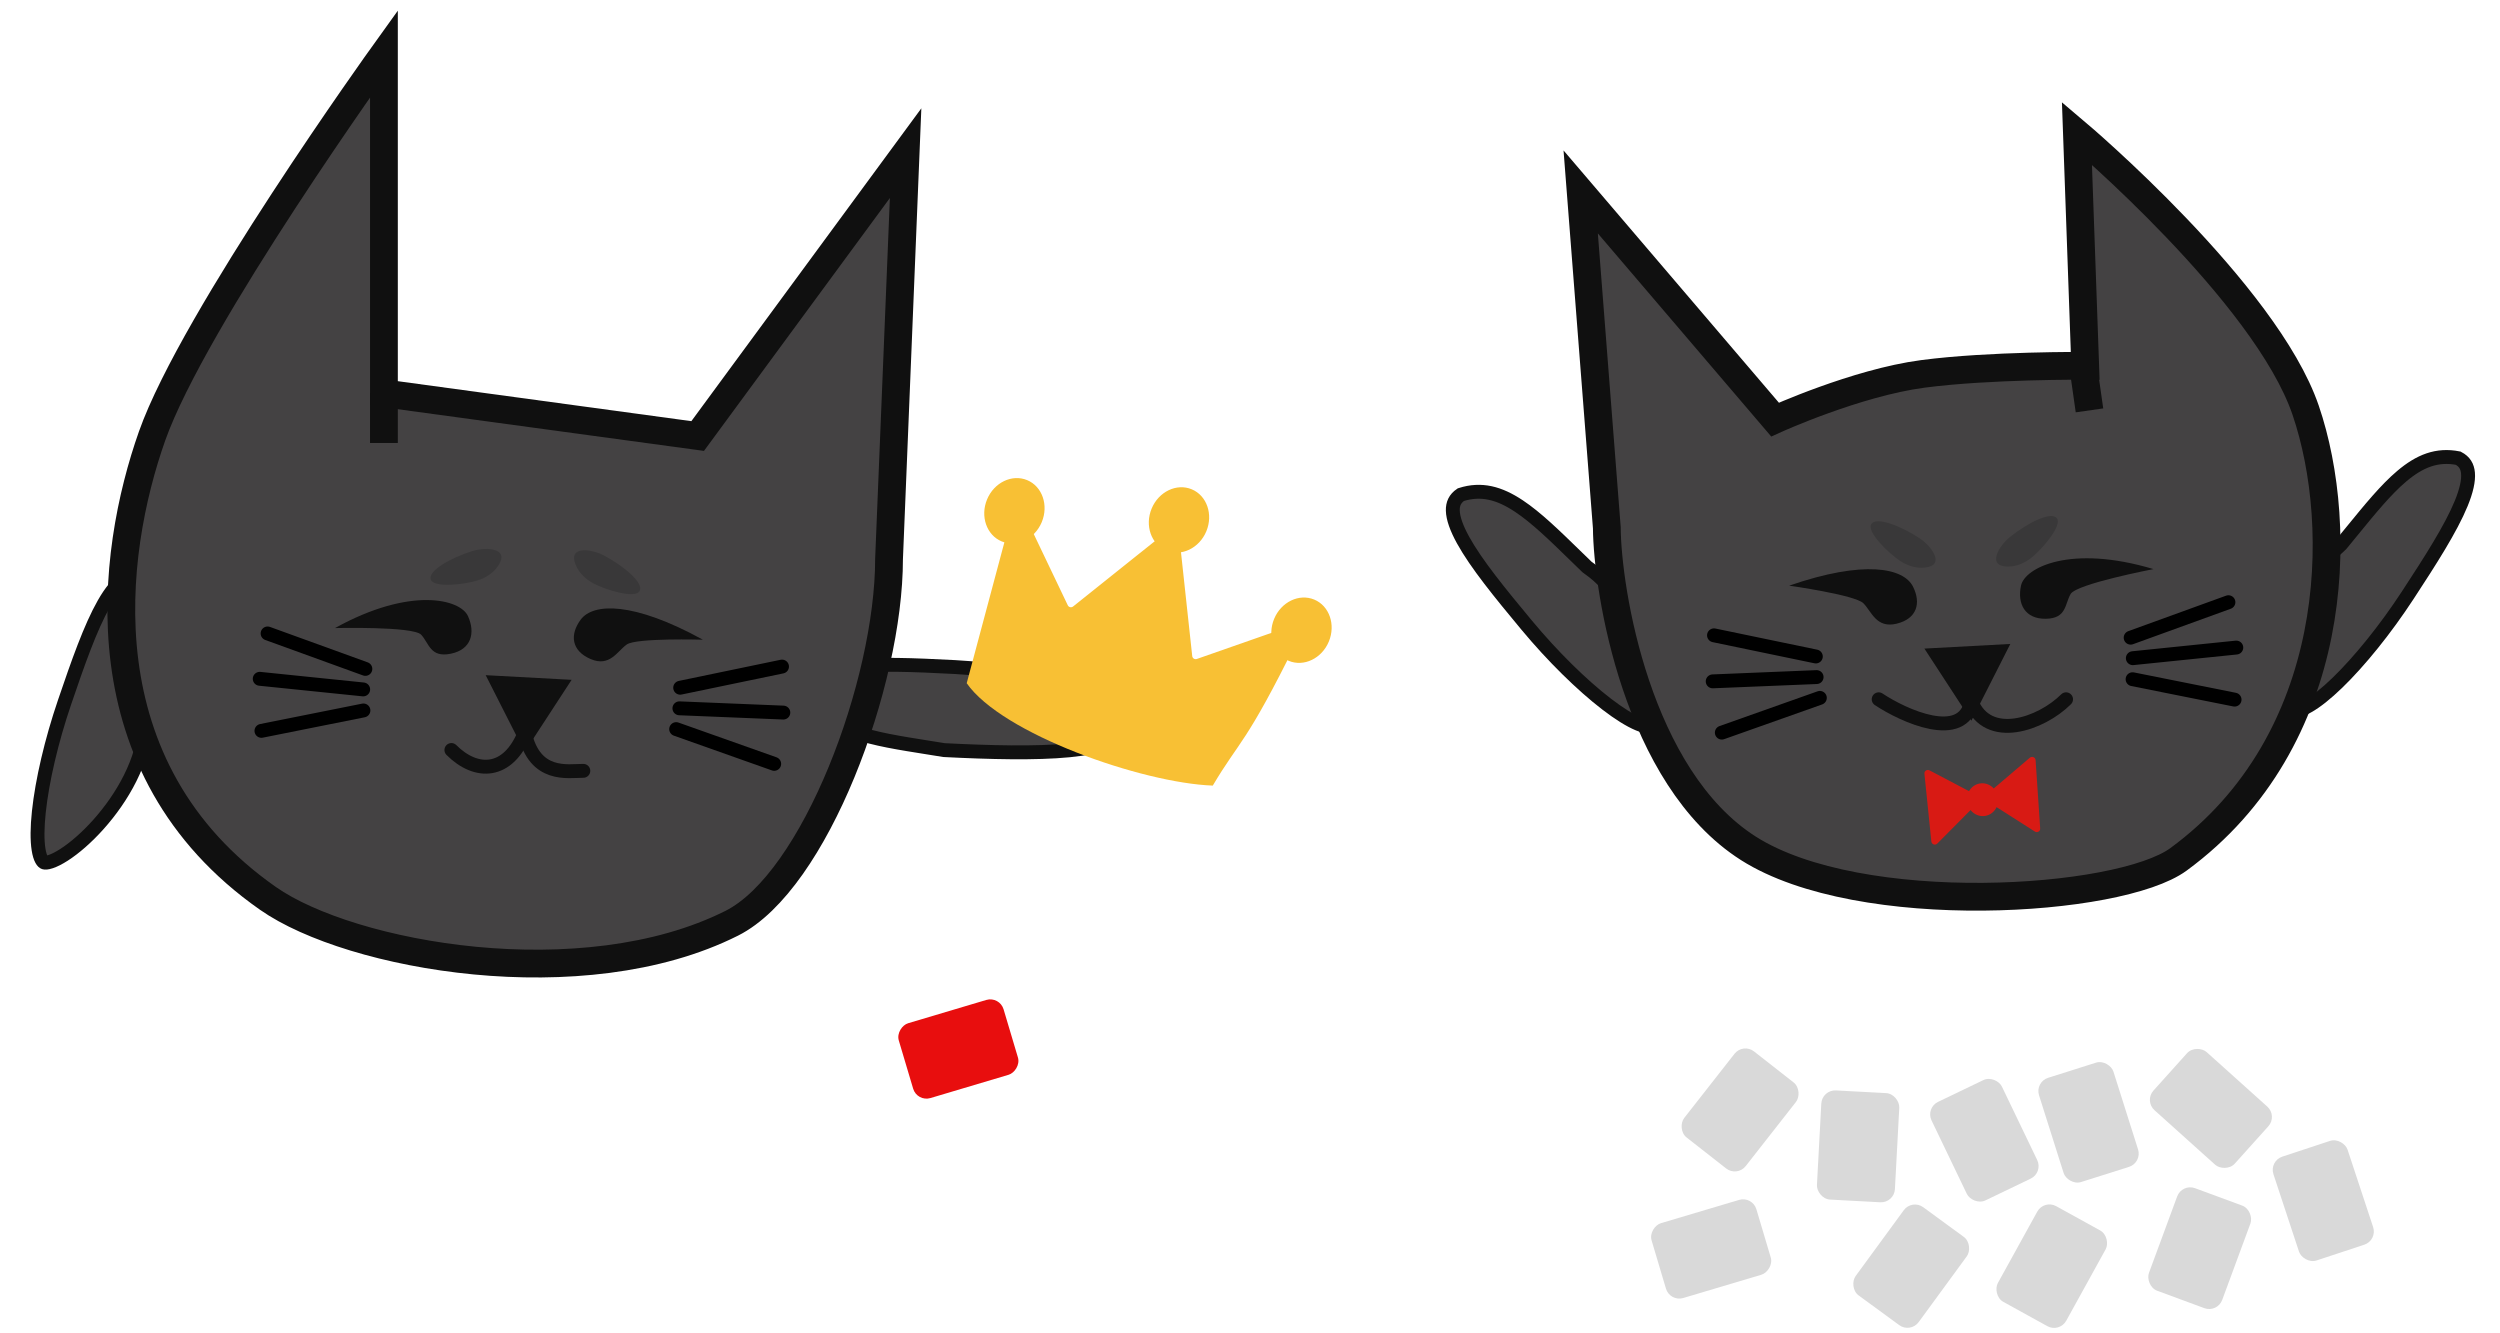 <svg width="180" height="96" viewBox="0 0 180 96" fill="none" xmlns="http://www.w3.org/2000/svg">
<path d="M114.304 40.852L114.271 40.828L114.241 40.8C113.952 40.52 113.671 40.247 113.398 39.981C111.889 38.512 110.613 37.271 109.37 36.442C107.953 35.498 106.657 35.145 105.181 35.615C104.756 35.905 104.59 36.274 104.602 36.758C104.616 37.307 104.862 38.015 105.338 38.88C106.286 40.602 108.008 42.709 109.912 45C111.788 47.258 113.892 49.325 115.671 50.691C116.563 51.377 117.352 51.868 117.974 52.126C118.285 52.254 118.53 52.314 118.709 52.322C118.884 52.331 118.96 52.291 118.993 52.263C119.026 52.236 119.11 52.126 119.176 51.84C119.239 51.569 119.271 51.204 119.261 50.758C119.24 49.868 119.054 48.721 118.684 47.495C117.941 45.032 116.491 42.364 114.304 40.852Z" fill="#444243" stroke="#101010"/>
<path d="M168.524 39.232L168.554 39.205L168.58 39.174C168.836 38.863 169.084 38.559 169.325 38.264C170.657 36.633 171.782 35.253 172.923 34.288C174.222 33.189 175.47 32.69 176.99 32.989C177.446 33.229 177.652 33.576 177.695 34.059C177.744 34.606 177.581 35.337 177.207 36.25C176.461 38.07 174.99 40.359 173.36 42.852C171.754 45.309 169.9 47.603 168.289 49.163C167.48 49.946 166.753 50.524 166.164 50.851C165.87 51.014 165.634 51.101 165.456 51.13C165.283 51.159 165.204 51.128 165.167 51.104C165.131 51.081 165.035 50.981 164.937 50.704C164.844 50.443 164.771 50.084 164.73 49.639C164.649 48.753 164.703 47.592 164.93 46.332C165.387 43.8 166.524 40.984 168.524 39.232Z" fill="#444243" stroke="#101010"/>
<path d="M149.539 9.593C149.539 9.593 163.115 21.077 166.005 29.532C168.895 37.987 168.529 53.314 156.848 61.876C152.6 64.989 133.929 66.198 125.887 61.083C117.845 55.969 115.723 42.475 115.691 37.995L113.81 13.819L127.803 30.21C127.803 30.21 133.655 27.55 138.454 26.919C143.253 26.289 150.135 26.34 150.135 26.34L149.539 9.593Z" fill="#444243" stroke="#101010" stroke-width="2"/>
<path d="M141.94 51.889L144.743 46.364L138.556 46.698L141.94 51.889Z" fill="#101010"/>
<path d="M141.935 50.514C143.127 53.495 146.968 52.137 148.757 50.348" stroke="#101010" stroke-linecap="round"/>
<path d="M141.935 50.514C141.338 53.495 137.053 51.541 135.264 50.348" stroke="#101010" stroke-linecap="round"/>
<path d="M130.74 47.267L123.408 45.744" stroke="black" stroke-linecap="round"/>
<path d="M153.407 45.913L160.447 43.359" stroke="black" stroke-linecap="round"/>
<path d="M130.796 48.75L123.314 49.058" stroke="black" stroke-linecap="round"/>
<path d="M153.564 47.389L161.013 46.625" stroke="black" stroke-linecap="round"/>
<path d="M131.029 50.247L123.971 52.749" stroke="black" stroke-linecap="round"/>
<path d="M153.546 48.904L160.889 50.373" stroke="black" stroke-linecap="round"/>
<path d="M137.738 42.24C137.058 40.878 134.207 40.305 128.818 42.167C128.818 42.167 133.565 42.837 134.161 43.433C134.758 44.029 135.089 45.261 136.555 44.906C138.021 44.55 138.334 43.433 137.738 42.24Z" fill="#101010"/>
<path d="M145.512 42.167C145.791 40.864 149.089 39.186 155.051 40.975C155.051 40.975 149.517 42.037 149.089 42.763C148.66 43.489 148.808 44.53 147.3 44.552C145.792 44.574 145.232 43.471 145.512 42.167Z" fill="#101010"/>
<path d="M143.941 40.657C144.221 40.836 145.231 40.977 146.271 40.149C147.045 39.534 148.504 37.827 148.094 37.312C147.684 36.796 146.019 37.626 144.726 38.655C144.048 39.195 143.357 40.281 143.941 40.657Z" fill="#393839"/>
<path d="M139.18 40.676C138.918 40.88 137.925 41.114 136.812 40.387C135.986 39.846 134.374 38.282 134.734 37.731C135.094 37.18 136.829 37.851 138.213 38.756C138.938 39.23 139.727 40.248 139.18 40.676Z" fill="#393839"/>
<path d="M149.881 25.612L150.443 29.547" stroke="#101010" stroke-width="2"/>
<path fill-rule="evenodd" clip-rule="evenodd" d="M141.771 56.963L138.924 55.466C138.747 55.373 138.539 55.513 138.559 55.71L139.057 60.587C139.078 60.797 139.335 60.889 139.484 60.739L141.88 58.325C142.129 58.639 142.524 58.813 142.932 58.746C143.303 58.685 143.6 58.441 143.754 58.114L146.51 59.872C146.683 59.983 146.907 59.852 146.893 59.648L146.563 54.731C146.549 54.526 146.306 54.422 146.15 54.555L143.55 56.769C143.3 56.495 142.931 56.348 142.551 56.41C142.211 56.466 141.933 56.676 141.771 56.963Z" fill="#D81A14"/>
<path d="M80.242 52.695L80.244 52.707L80.247 52.718C80.285 52.87 80.26 52.97 80.199 53.06C80.125 53.171 79.971 53.304 79.685 53.44C79.11 53.712 78.185 53.906 76.973 54.024C74.576 54.258 71.277 54.176 67.971 54.007C67.583 53.944 67.205 53.884 66.837 53.825C64.757 53.496 62.998 53.217 61.591 52.717C59.986 52.148 58.927 51.321 58.421 49.856C58.399 49.342 58.595 48.989 58.99 48.709C59.438 48.391 60.153 48.164 61.13 48.028C63.077 47.757 65.796 47.875 68.771 48.029C71.69 48.18 74.476 48.736 76.586 49.588C77.641 50.014 78.509 50.506 79.138 51.043C79.767 51.58 80.13 52.138 80.242 52.695Z" fill="#444243" stroke="#101010"/>
<path d="M10.477 52.147L10.479 52.106L10.488 52.066C10.576 51.673 10.662 51.291 10.747 50.919C11.212 48.865 11.606 47.129 11.664 45.637C11.73 43.935 11.355 42.645 10.182 41.631C9.713 41.42 9.313 41.472 8.906 41.735C8.444 42.033 7.969 42.612 7.48 43.469C6.505 45.177 5.607 47.746 4.647 50.566C3.7 53.344 3.034 56.217 2.797 58.447C2.678 59.567 2.67 60.496 2.776 61.16C2.828 61.493 2.905 61.733 2.991 61.89C3.075 62.044 3.149 62.088 3.19 62.102C3.231 62.116 3.368 62.13 3.647 62.037C3.91 61.949 4.238 61.786 4.613 61.545C5.362 61.063 6.244 60.305 7.096 59.35C8.809 57.431 10.329 54.802 10.477 52.147Z" fill="#444243" stroke="#101010"/>
<path d="M27.643 3.874C27.643 3.874 13.93 22.952 10.949 31.394C7.968 39.836 5.876 55.292 19.296 64.686C25.258 68.86 41.952 71.862 52.684 66.475C58.677 63.467 64.011 49.185 64.011 40.242L65.204 11.028L50.232 31.394L27.643 28.318L27.643 3.874Z" fill="#444243" stroke="#101010" stroke-width="2"/>
<path d="M37.773 54.138L34.97 48.613L41.157 48.947L37.773 54.138Z" fill="#101010"/>
<path d="M37.779 52.763C36.586 55.744 34.289 55.789 32.5 54" stroke="#101010" stroke-linecap="round"/>
<path d="M37.779 52.763C38.5 56 40.876 55.5 42 55.5" stroke="#101010" stroke-linecap="round"/>
<path d="M48.973 49.516L56.305 47.993" stroke="black" stroke-linecap="round"/>
<path d="M26.306 48.161L19.267 45.608" stroke="black" stroke-linecap="round"/>
<path d="M48.917 50.999L56.4 51.306" stroke="black" stroke-linecap="round"/>
<path d="M26.149 49.638L18.7 48.874" stroke="black" stroke-linecap="round"/>
<path d="M48.684 52.496L55.742 54.998" stroke="black" stroke-linecap="round"/>
<path d="M26.167 51.153L18.824 52.622" stroke="black" stroke-linecap="round"/>
<path d="M41.804 44.622C42.704 43.395 45.612 43.312 50.608 46.059C50.608 46.059 45.816 45.916 45.127 46.403C44.439 46.889 43.904 48.047 42.519 47.449C41.134 46.851 41.015 45.697 41.804 44.622Z" fill="#101010"/>
<path d="M33.694 44.358C33.144 43.144 29.565 42.206 24.119 45.221C24.119 45.221 29.753 45.083 30.326 45.701C30.898 46.32 30.975 47.368 32.453 47.069C33.932 46.77 34.245 45.573 33.694 44.358Z" fill="#101010"/>
<path d="M36.106 40.14C36.099 40.472 35.652 41.389 34.385 41.791C33.443 42.089 31.212 42.348 31.013 41.72C30.814 41.093 32.432 40.174 34.008 39.675C34.833 39.413 36.121 39.446 36.106 40.14Z" fill="#393839"/>
<path d="M41.337 40.068C41.283 40.395 41.555 41.379 42.727 42.006C43.598 42.471 45.744 43.134 46.055 42.554C46.365 41.973 44.943 40.774 43.486 39.994C42.722 39.586 41.45 39.382 41.337 40.068Z" fill="#393839"/>
<path d="M27.643 28.319L27.643 31.895" stroke="#101010" stroke-width="2"/>
<path d="M87.32 56.563C82.202 56.374 72.13 52.83 69.603 49.191L72.629 37.874C72.682 37.676 72.85 37.531 73.054 37.507L73.575 37.446C73.787 37.421 73.992 37.534 74.084 37.727L76.88 43.58C76.949 43.725 77.136 43.768 77.262 43.668L83.82 38.425C83.892 38.368 83.988 38.355 84.073 38.39L84.784 38.686C84.868 38.721 84.926 38.799 84.936 38.89L85.84 47.237C85.858 47.397 86.019 47.499 86.171 47.446L92.631 45.186C92.959 45.323 93.57 45.706 93.386 46.147C89.681 53.663 89.266 53.275 87.32 56.563Z" fill="#F8C034"/>
<ellipse cx="84.887" cy="37.435" rx="2.132" ry="2.389" transform="rotate(22.593 84.887 37.435)" fill="#F8C034"/>
<ellipse cx="73.038" cy="36.775" rx="2.132" ry="2.389" transform="rotate(22.593 73.038 36.775)" fill="#F8C034"/>
<ellipse cx="93.707" cy="45.375" rx="2.132" ry="2.389" transform="rotate(22.593 93.707 45.375)" fill="#F8C034"/>
<rect x="125.502" y="75.085" width="5.622" height="7.871" rx="1" transform="rotate(38.085 125.502 75.085)" fill="#D9D9D9"/>
<rect x="131.187" y="78.457" width="5.622" height="7.871" rx="1" transform="rotate(3.062 131.187 78.457)" fill="#D9D9D9"/>
<rect x="138.637" y="79.768" width="5.622" height="7.871" rx="1" transform="rotate(-25.667 138.637 79.768)" fill="#D9D9D9"/>
<rect x="146.508" y="77.905" width="5.622" height="7.871" rx="1" transform="rotate(-17.557 146.508 77.905)" fill="#D9D9D9"/>
<rect x="154.379" y="79.266" width="5.622" height="7.871" rx="1" transform="rotate(-48.052 154.379 79.266)" fill="#D9D9D9"/>
<rect x="120.235" y="93.742" width="5.622" height="7.871" rx="1" transform="rotate(-106.586 120.235 93.742)" fill="#D9D9D9"/>
<rect x="66.033" y="79.346" width="5.622" height="7.871" rx="1" transform="rotate(-106.586 66.033 79.346)" fill="#E80E0E"/>
<rect x="137.553" y="96" width="5.622" height="7.871" rx="1" transform="rotate(-143.817 137.553 96)" fill="#D9D9D9"/>
<rect x="148.286" y="95.968" width="5.622" height="7.871" rx="1" transform="rotate(-151.105 148.286 95.968)" fill="#D9D9D9"/>
<rect x="159.653" y="94.534" width="5.622" height="7.871" rx="1" transform="rotate(-159.744 159.653 94.534)" fill="#D9D9D9"/>
<rect x="171.18" y="89.304" width="5.622" height="7.871" rx="1" transform="rotate(161.727 171.18 89.304)" fill="#D9D9D9"/>
</svg>
